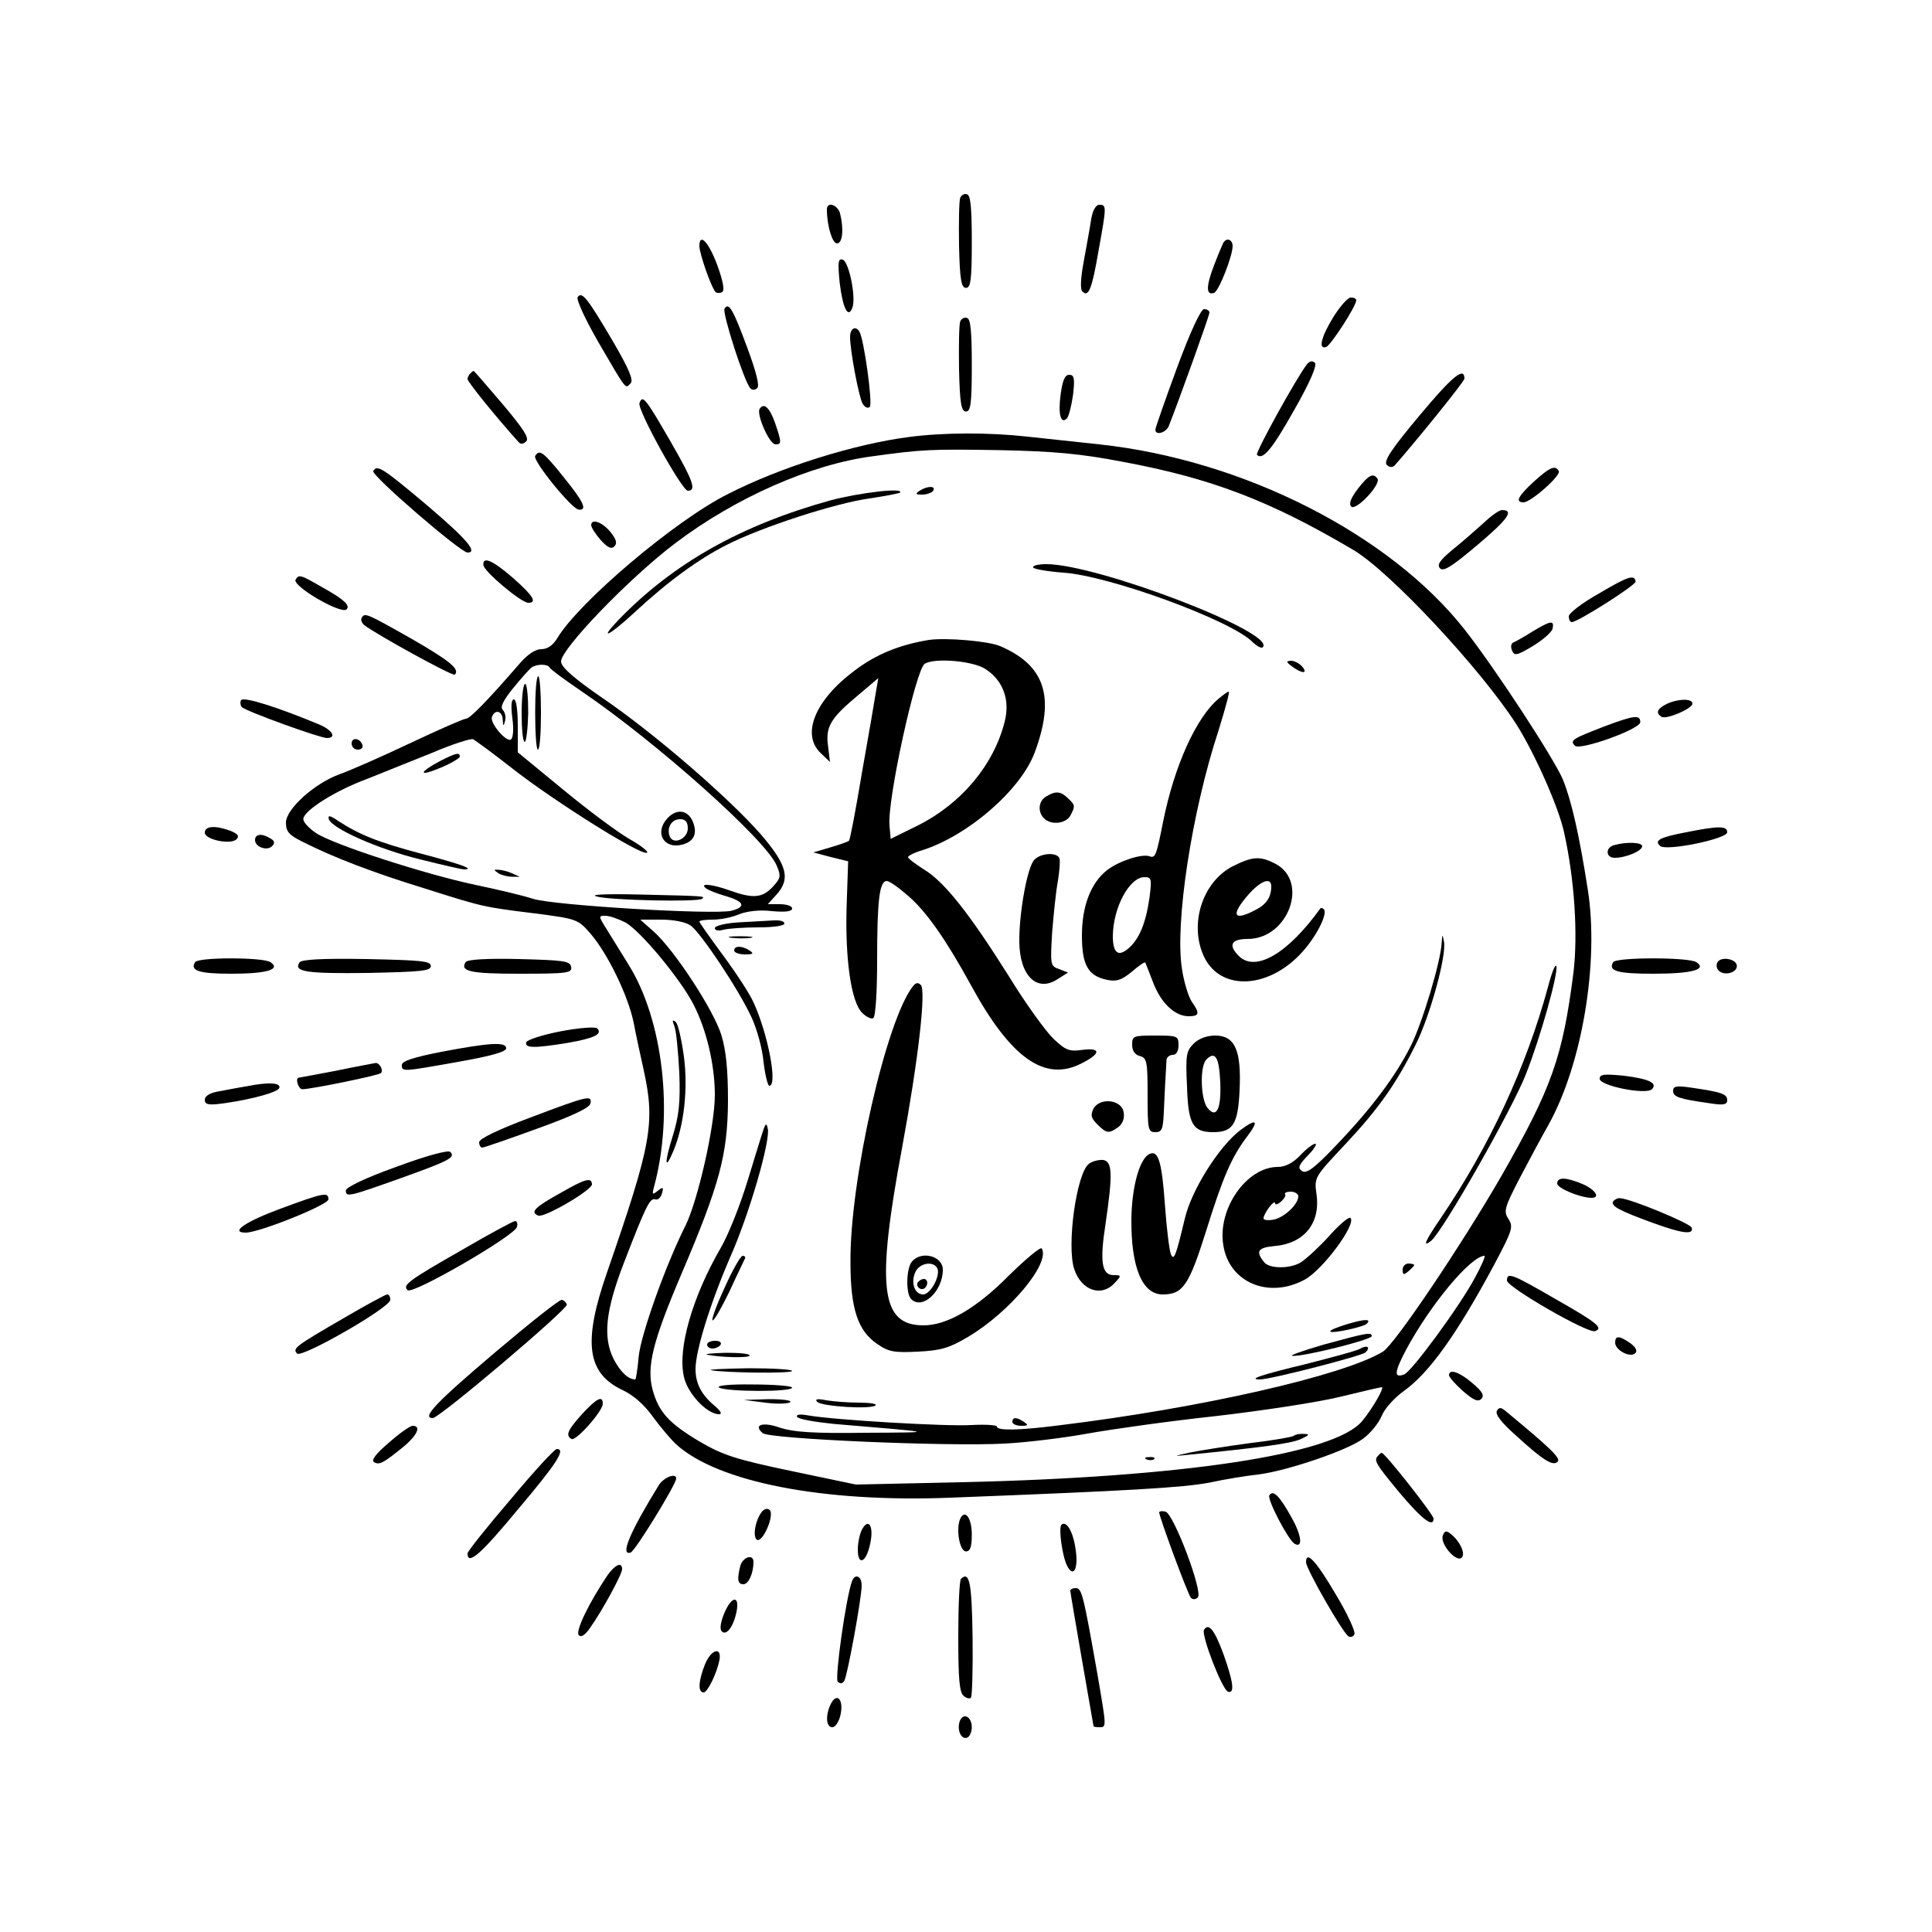 <?xml version="1.0" standalone="no"?>
<!DOCTYPE svg PUBLIC "-//W3C//DTD SVG 20010904//EN"
 "http://www.w3.org/TR/2001/REC-SVG-20010904/DTD/svg10.dtd">
<svg version="1.0" xmlns="http://www.w3.org/2000/svg"
 width="500pt" height="500pt" viewBox="0 0 500 500"
 preserveAspectRatio="xMidYMid meet">

<g transform="translate(0,500) scale(0.1,-0.1)"
fill="#000000" stroke="none">
<path d="M2485 4488 c-3 -8 -4 -63 -3 -124 2 -89 6 -109 18 -109 12 0 15 20
15 119 0 87 -3 120 -12 123 -7 3 -15 -2 -18 -9z"/>
<path d="M2140 4458 c0 -42 14 -88 26 -88 15 0 18 38 8 78 -7 23 -34 31 -34
10z"/>
<path d="M2824 4433 c-3 -21 -12 -69 -19 -108 -8 -42 -10 -74 -4 -79 16 -17
25 6 42 105 21 116 21 119 2 119 -9 0 -17 -14 -21 -37z"/>
<path d="M1810 4363 c0 -19 31 -108 42 -119 4 -3 11 -3 17 0 7 4 2 29 -12 68
-22 60 -47 88 -47 51z"/>
<path d="M3166 4372 c-2 -4 -14 -32 -25 -61 -20 -53 -20 -76 1 -69 12 4 48 95
48 121 0 17 -15 23 -24 9z"/>
<path d="M2173 4269 c8 -67 22 -95 33 -65 10 26 -9 119 -25 124 -12 4 -13 -7
-8 -59z"/>
<path d="M1495 4231 c-4 -7 21 -60 55 -119 74 -127 68 -118 82 -104 8 8 -4 37
-46 109 -66 112 -80 130 -91 114z"/>
<path d="M3451 4180 c-32 -52 -40 -85 -19 -78 12 4 78 106 78 121 0 4 -6 7
-14 7 -8 0 -28 -23 -45 -50z"/>
<path d="M1875 4201 c-6 -11 50 -187 67 -206 5 -5 12 -5 18 1 6 6 -3 42 -26
104 -37 100 -48 119 -59 101z"/>
<path d="M3046 4048 c-31 -84 -56 -156 -56 -160 0 -16 28 -8 35 10 25 63 105
285 105 293 0 5 -6 9 -14 9 -8 0 -35 -57 -70 -152z"/>
<path d="M2485 4168 c-3 -8 -4 -63 -3 -124 2 -89 6 -109 18 -109 12 0 15 20
15 119 0 87 -3 120 -12 123 -7 3 -15 -2 -18 -9z"/>
<path d="M2200 4128 c0 -35 22 -152 32 -172 6 -10 14 -14 19 -9 8 8 -15 176
-27 195 -10 16 -24 8 -24 -14z"/>
<path d="M3383 4058 c-27 -34 -135 -230 -130 -235 15 -15 39 14 97 117 41 72
59 115 53 121 -6 6 -13 5 -20 -3z"/>
<path d="M1217 4033 c-4 -3 -7 -10 -7 -14 0 -7 70 -94 132 -163 5 -6 12 -6 20
2 8 8 -7 32 -62 97 -40 47 -73 85 -74 85 -2 0 -6 -3 -9 -7z"/>
<path d="M3674 3925 c-73 -87 -94 -119 -85 -128 7 -7 14 -7 20 -2 54 61 181
218 181 225 0 32 -31 7 -116 -95z"/>
<path d="M2745 3980 c-7 -51 0 -79 16 -63 5 5 12 33 16 61 5 43 3 52 -10 52
-11 0 -17 -14 -22 -50z"/>
<path d="M1655 3957 c-7 -16 110 -227 125 -227 23 0 14 25 -41 121 -69 120
-76 128 -84 106z"/>
<path d="M1966 3942 c-9 -14 25 -92 41 -92 16 0 16 5 -1 55 -14 40 -29 54 -40
37z"/>
<path d="M2352 3869 c-140 -18 -332 -78 -467 -147 -137 -68 -388 -281 -443
-374 -11 -18 -25 -28 -41 -28 -15 0 -35 -13 -55 -36 -85 -98 -130 -144 -140
-144 -6 0 -72 -29 -146 -64 -74 -35 -156 -71 -182 -80 -65 -24 -138 -90 -138
-125 0 -23 8 -32 42 -49 81 -41 183 -80 313 -120 158 -50 154 -49 290 -66 108
-14 111 -15 143 -52 45 -52 98 -162 112 -231 6 -32 18 -87 26 -123 30 -137 20
-191 -95 -523 -63 -181 -52 -260 39 -304 29 -13 58 -39 80 -70 19 -26 46 -58
60 -71 108 -98 381 -151 710 -138 465 18 601 26 670 39 41 9 98 18 126 21 74
9 233 63 272 93 19 14 40 40 48 59 7 18 33 47 57 64 66 47 138 148 235 329 46
87 49 96 36 116 -13 20 -11 29 29 106 24 46 58 109 75 139 87 157 131 421 101
609 -22 141 -42 228 -64 283 -22 53 -174 286 -254 388 -194 247 -573 440 -946
480 -55 6 -139 15 -186 20 -98 11 -217 11 -307 -1z m553 -64 c231 -43 382
-101 597 -228 95 -56 330 -308 422 -451 47 -74 110 -215 124 -281 27 -122 36
-263 24 -363 -28 -218 -56 -297 -185 -523 -103 -179 -278 -439 -308 -457 -102
-62 -470 -146 -840 -191 -102 -13 -159 -14 -159 -3 0 4 -29 6 -66 4 -64 -4
-355 13 -423 25 -21 4 -32 2 -28 -4 4 -6 46 -13 94 -18 274 -23 270 -22 82
-23 -136 -2 -186 2 -220 13 -44 16 -71 8 -45 -14 18 -15 478 -35 626 -27 58 3
155 15 215 26 61 11 209 32 330 45 121 14 266 36 323 50 57 14 105 25 108 25
8 0 -25 -57 -51 -88 -72 -86 -463 -145 -1037 -158 l-273 -6 -167 35 c-143 30
-177 41 -237 76 -79 47 -106 76 -122 134 -16 60 0 125 75 301 98 230 119 307
120 446 0 83 -5 131 -17 171 -20 65 -121 219 -174 267 l-36 32 54 0 c32 0 63
-6 76 -15 27 -19 126 -168 158 -238 14 -30 28 -81 31 -115 4 -34 11 -62 15
-62 22 0 -3 132 -40 214 -10 23 -46 78 -80 124 -33 45 -61 84 -61 87 0 3 16 5
35 5 20 0 50 6 68 14 21 8 53 12 85 8 35 -3 52 -1 52 7 0 6 -14 11 -32 11
l-31 0 21 23 c39 42 30 78 -41 160 -84 95 -276 261 -407 350 -74 51 -106 79
-108 94 -4 30 178 219 298 309 154 116 348 202 507 223 130 18 151 19 333 16
137 -3 206 -9 315 -30z m-1483 -532 c2 -5 39 -32 83 -62 193 -131 478 -385
505 -451 12 -28 10 -33 -10 -55 -27 -29 -51 -31 -110 -10 -47 17 -80 20 -64 7
5 -5 28 -14 52 -21 48 -14 54 -28 15 -38 -45 -11 -463 14 -514 31 -24 8 -91
24 -149 36 -132 28 -369 105 -412 134 -18 12 -33 28 -33 36 0 22 83 74 167
105 40 16 115 46 167 67 51 22 99 37 105 35 6 -3 54 -38 106 -79 107 -83 326
-221 344 -215 6 2 -14 18 -44 35 -30 17 -108 75 -172 128 l-118 97 0 69 c0 40
-4 68 -10 68 -7 0 -8 -18 -4 -49 4 -29 2 -51 -4 -55 -12 -7 -54 42 -49 58 7
21 27 17 28 -6 1 -18 2 -19 6 -4 3 10 0 23 -6 29 -7 7 1 24 27 56 20 25 42 49
47 53 13 10 42 10 47 1z m196 -660 c39 -21 144 -148 177 -213 34 -66 55 -157
55 -234 0 -80 -44 -273 -76 -338 -50 -99 -115 -280 -121 -338 -3 -33 -7 -60
-9 -60 -18 0 -39 20 -56 53 -28 56 -21 125 26 247 57 148 68 171 82 166 6 -2
14 4 17 15 5 17 3 18 -11 7 -14 -11 -15 -10 -9 12 51 189 23 430 -66 573 -23
37 -50 81 -60 97 -18 29 -18 30 0 30 10 0 33 -8 51 -17z m2199 -920 c-39 -73
-163 -242 -183 -250 -27 -10 -26 5 5 64 63 117 167 242 203 243 3 0 -8 -26
-25 -57z"/>
<path d="M2380 3730 c-12 -8 -11 -10 7 -10 12 0 25 5 28 10 8 13 -15 13 -35 0z"/>
<path d="M2149 3705 c-231 -64 -407 -163 -548 -309 -53 -55 -26 -43 40 18 87
81 167 139 238 175 89 46 283 109 371 121 40 6 76 13 79 15 13 14 -105 0 -180
-20z"/>
<path d="M2674 3531 c3 -4 38 -10 78 -13 119 -8 433 -123 489 -179 11 -11 24
-18 27 -14 37 37 -428 215 -560 215 -22 0 -37 -4 -34 -9z"/>
<path d="M2405 3344 c-75 -12 -138 -37 -194 -80 -102 -76 -138 -165 -87 -213
l24 -23 -5 41 c-7 50 6 72 78 132 l52 44 -6 -35 c-3 -19 -19 -113 -36 -208
-16 -96 -31 -176 -34 -178 -2 -2 -24 -10 -48 -17 l-44 -13 45 -12 45 -11 -4
-118 c-4 -137 12 -246 40 -274 11 -11 24 -17 29 -14 6 4 10 68 10 149 0 157 6
206 25 206 7 0 32 -18 57 -40 46 -40 97 -113 161 -230 103 -189 191 -251 286
-202 50 25 51 41 3 35 -35 -5 -44 -1 -75 28 -20 19 -73 92 -117 164 -102 162
-166 243 -219 275 -22 14 -41 28 -41 32 0 3 17 12 38 18 118 38 254 156 290
253 53 143 27 225 -90 275 -31 13 -138 22 -183 16z m143 -74 c47 -29 67 -80
52 -138 -28 -111 -111 -211 -224 -268 l-71 -35 -3 35 c-6 66 68 403 91 418 25
16 121 8 155 -12z"/>
<path d="M3344 3275 c26 -19 42 -19 26 0 -7 8 -20 15 -29 15 -13 -1 -13 -3 3
-15z"/>
<path d="M3154 3192 c-58 -48 -115 -174 -144 -319 -17 -86 -20 -95 -35 -89
-20 7 -79 -12 -110 -36 -42 -33 -65 -93 -65 -169 0 -77 16 -105 66 -115 24 -5
37 0 63 21 17 15 33 26 35 24 1 -2 10 -25 20 -51 20 -53 56 -88 92 -88 28 0
30 7 8 38 -8 12 -20 50 -25 84 -19 117 25 407 95 619 17 55 29 99 26 99 -3 0
-14 -8 -26 -18z m-179 -514 c-9 -65 -26 -107 -53 -131 -28 -25 -42 -14 -42 31
1 74 43 152 82 152 18 0 19 -5 13 -52z"/>
<path d="M2708 2939 c-21 -12 -23 -40 -6 -57 18 -18 56 -14 68 7 13 25 13 27
-6 45 -18 18 -32 20 -56 5z"/>
<path d="M2677 2775 c-18 -17 -40 -138 -39 -213 1 -88 46 -131 99 -96 l27 17
-23 9 c-23 8 -23 11 -18 96 4 48 10 108 15 133 4 25 6 51 4 57 -5 17 -48 15
-65 -3z"/>
<path d="M3190 2758 c-79 -41 -113 -151 -74 -234 43 -90 168 -84 255 13 36 40
66 99 55 110 -3 3 -7 4 -9 2 -84 -117 -168 -166 -211 -123 -28 28 -20 44 23
44 105 0 160 149 71 195 -39 20 -58 19 -110 -7z m100 -52 c0 -28 -13 -47 -41
-61 -57 -30 -65 -14 -18 40 32 36 59 46 59 21z"/>
<path d="M1913 2613 c-36 -2 -63 -9 -63 -15 0 -6 9 -8 23 -4 12 3 52 6 90 6
38 0 67 4 67 10 0 6 -12 9 -27 8 -16 -1 -56 -3 -90 -5z"/>
<path d="M1893 2573 c15 -2 37 -2 50 0 12 2 0 4 -28 4 -27 0 -38 -2 -22 -4z"/>
<path d="M3731 2560 c-2 -48 -51 -210 -80 -267 -39 -78 -102 -162 -192 -256
-57 -60 -77 -75 -89 -68 -12 8 -10 15 15 41 16 16 24 30 19 30 -6 0 -23 -13
-39 -30 -19 -20 -39 -30 -58 -30 -81 0 -157 -109 -141 -203 15 -96 117 -139
210 -89 47 25 135 144 119 160 -4 4 -30 -18 -58 -50 -29 -31 -62 -61 -74 -67
-29 -15 -78 -14 -91 2 -23 28 -17 38 24 42 79 6 122 59 111 135 -6 43 -5 44
74 128 88 94 132 157 183 259 37 74 80 230 73 266 -4 21 -4 20 -6 -3z m-371
-656 c0 -20 -34 -53 -62 -60 -16 -3 -28 -2 -28 3 0 12 29 51 30 39 0 -5 7 -3
15 4 8 7 13 15 11 19 -3 4 4 7 15 7 10 0 19 -6 19 -12z"/>
<path d="M1900 2540 c0 -5 12 -10 28 -10 21 0 24 2 12 10 -20 13 -40 13 -40 0z"/>
<path d="M4006 2445 c-56 -206 -151 -411 -277 -597 -41 -60 -49 -78 -25 -59
31 26 211 343 245 431 38 96 83 258 79 279 -2 9 -12 -15 -22 -54z"/>
<path d="M2363 2448 c-69 -86 -164 -503 -162 -715 0 -120 19 -177 69 -211 30
-21 45 -23 106 -20 59 3 80 9 129 38 108 64 214 191 191 229 -3 5 -41 -27 -85
-70 -84 -85 -160 -129 -221 -129 -111 0 -123 98 -55 462 42 228 62 405 48 419
-7 7 -13 6 -20 -3z"/>
<path d="M2930 2296 c0 -15 7 -26 20 -29 18 -5 20 -14 20 -101 0 -89 1 -96 20
-96 17 0 20 7 22 53 2 45 4 87 7 135 1 6 8 12 16 12 9 0 15 9 15 25 0 24 -3
25 -60 25 -57 0 -60 -1 -60 -24z"/>
<path d="M3089 2299 c-19 -19 -21 -30 -17 -111 3 -98 15 -118 68 -118 51 0 64
21 68 108 5 104 -12 142 -63 142 -22 0 -43 -8 -56 -21z m69 -99 c3 -71 -10
-97 -34 -66 -17 24 -19 107 -2 124 23 23 33 6 36 -58z"/>
<path d="M2830 2131 c-8 -17 -7 -24 10 -41 24 -24 30 -24 54 -7 11 8 17 23 14
38 -4 33 -61 40 -78 10z"/>
<path d="M3211 2076 c-55 -41 -128 -156 -145 -231 -23 -96 -28 -110 -36 -90
-4 11 -11 67 -15 125 -8 112 -17 143 -39 134 -26 -10 -47 -84 -48 -169 -1
-125 28 -195 81 -195 52 0 68 23 112 163 44 141 66 192 106 245 32 42 26 49
-16 18z"/>
<path d="M1977 2080 c-3 -8 -22 -69 -42 -135 -20 -66 -52 -145 -70 -175 -73
-126 -112 -261 -95 -333 9 -43 59 -96 90 -97 10 0 6 8 -12 23 -33 28 -48 57
-48 94 0 47 38 170 90 290 50 113 104 301 97 332 -3 14 -5 14 -10 1z"/>
<path d="M2818 1988 c-32 -24 -58 -212 -38 -272 18 -56 71 -74 105 -36 18 19
17 20 -3 20 -31 0 -36 35 -21 132 19 129 18 162 -6 166 -11 1 -28 -3 -37 -10z"/>
<path d="M1876 1669 c-21 -45 -35 -83 -32 -86 3 -3 22 30 43 73 20 44 39 82
41 87 2 4 -1 7 -6 7 -5 0 -26 -36 -46 -81z"/>
<path d="M2360 1735 c-15 -18 -16 -83 -2 -97 29 -29 82 20 82 76 0 36 -56 50
-80 21z m65 -16 c11 -17 -16 -69 -36 -69 -23 0 -33 33 -19 60 11 21 44 27 55
9z"/>
<path d="M2375 1681 c-6 -11 9 -23 19 -14 9 9 7 23 -3 23 -6 0 -12 -4 -16 -9z"/>
<path d="M3630 1714 c0 -14 3 -14 15 -4 8 7 15 14 15 16 0 2 -7 4 -15 4 -8 0
-15 -7 -15 -16z"/>
<path d="M3486 1573 c-26 -8 -46 -16 -43 -19 5 -6 86 12 94 20 13 13 -4 13
-51 -1z"/>
<path d="M3425 1520 c-55 -16 -91 -29 -80 -29 30 -2 205 42 205 51 0 11 -12 9
-125 -22z"/>
<path d="M1830 1520 c0 -5 6 -10 14 -10 8 0 18 5 21 10 3 6 -3 10 -14 10 -12
0 -21 -4 -21 -10z"/>
<path d="M3519 1509 c-9 -5 -72 -22 -139 -39 -116 -28 -152 -40 -119 -40 27 0
264 61 273 70 14 14 4 20 -15 9z"/>
<path d="M1830 1494 c34 -7 110 -9 110 -2 0 5 -28 7 -62 7 -35 -1 -56 -3 -48
-5z"/>
<path d="M1840 1454 c35 -7 210 -9 210 -2 0 4 -51 7 -112 7 -62 -1 -106 -3
-98 -5z"/>
<path d="M1861 1409 c18 -11 189 -12 189 0 0 4 -46 8 -101 8 -62 1 -96 -3 -88
-8z"/>
<path d="M1980 1370 c30 -4 59 -3 65 1 5 5 -19 8 -55 8 l-65 -2 55 -7z"/>
<path d="M2115 1372 c12 -12 140 -20 151 -9 4 4 -15 7 -43 7 -28 0 -66 3 -84
6 -24 5 -31 3 -24 -4z"/>
<path d="M2620 1320 c0 -5 10 -10 23 -10 18 0 19 2 7 10 -19 13 -30 13 -30 0z"/>
<path d="M3348 1284 c-4 -3 -55 -12 -115 -19 -59 -8 -128 -19 -153 -24 -45
-10 -45 -10 -5 -6 190 19 264 29 290 40 24 11 26 14 9 14 -11 1 -23 -2 -26 -5z"/>
<path d="M2968 1223 c7 -3 16 -2 19 1 4 3 -2 6 -13 5 -11 0 -14 -3 -6 -6z"/>
<path d="M1385 3155 c0 -52 3 -95 7 -95 5 0 8 43 8 95 0 52 -3 95 -7 95 -5 0
-8 -43 -8 -95z"/>
<path d="M1350 3155 c0 -41 3 -75 8 -75 4 0 8 34 9 75 0 41 -3 75 -8 75 -5 0
-9 -34 -9 -75z"/>
<path d="M1138 3030 c-56 -30 -55 -41 2 -17 27 11 50 25 50 29 0 12 -11 9 -52
-12z"/>
<path d="M1727 2882 c-34 -37 -9 -80 38 -68 32 8 41 30 27 62 -14 29 -42 31
-65 6z m53 -26 c0 -27 -38 -44 -47 -20 -8 22 5 44 27 44 14 0 20 -7 20 -24z"/>
<path d="M851 2880 c8 -24 126 -77 236 -104 56 -14 108 -26 114 -26 29 0 -6
13 -112 41 -113 30 -159 49 -213 84 -22 15 -28 16 -25 5z"/>
<path d="M1290 2740 c8 -5 24 -9 35 -9 l20 0 -20 9 c-11 5 -27 9 -35 9 -13 1
-13 0 0 -9z"/>
<path d="M1544 2680 c33 -10 264 -15 273 -6 8 7 10 7 -162 11 -89 2 -130 0
-111 -5z"/>
<path d="M1745 2345 c5 -11 10 -65 13 -120 3 -80 -1 -113 -17 -165 -22 -70
-21 -93 2 -38 27 65 38 159 27 243 -6 44 -15 84 -21 90 -9 7 -10 5 -4 -10z"/>
<path d="M1385 3820 c-7 -12 95 -138 113 -139 23 -2 12 21 -40 85 -52 65 -62
72 -73 54z"/>
<path d="M966 3781 c-7 -10 226 -211 244 -211 28 0 -3 36 -108 125 -113 95
-126 103 -136 86z"/>
<path d="M3970 3754 c-41 -38 -50 -54 -27 -54 19 0 98 70 91 81 -9 16 -23 10
-64 -27z"/>
<path d="M3514 3735 c-18 -24 -24 -39 -17 -46 12 -12 77 57 68 72 -11 16 -23
10 -51 -26z"/>
<path d="M3840 3647 c-19 -17 -55 -49 -80 -69 -34 -28 -42 -40 -33 -49 9 -9
32 6 97 61 78 66 96 90 63 90 -7 0 -28 -15 -47 -33z"/>
<path d="M1530 3641 c0 -6 11 -23 24 -38 18 -20 28 -25 36 -17 8 8 5 18 -10
37 -21 26 -50 36 -50 18z"/>
<path d="M1251 3538 c0 -16 98 -98 116 -98 24 0 13 18 -39 64 -53 46 -79 57
-77 34z"/>
<path d="M765 3500 c-10 -16 118 -91 132 -77 10 10 -7 26 -61 56 -59 34 -62
35 -71 21z"/>
<path d="M4138 3464 c-43 -24 -78 -51 -78 -59 0 -8 3 -15 8 -15 15 0 165 95
165 105 -3 19 -19 14 -95 -31z"/>
<path d="M936 3401 c-3 -5 0 -13 7 -19 31 -24 229 -133 234 -128 14 14 -13 36
-114 94 -115 65 -119 67 -127 53z"/>
<path d="M3965 3365 c-22 -14 -44 -26 -49 -28 -5 -2 -7 -11 -3 -20 6 -15 12
-14 54 11 26 16 49 36 51 45 5 23 -5 21 -53 -8z"/>
<path d="M624 3188 c-3 -5 -2 -14 2 -18 11 -11 202 -80 220 -80 26 0 14 21
-20 35 -105 44 -196 73 -202 63z"/>
<path d="M4313 3178 c-24 -12 -29 -23 -13 -33 12 -8 80 21 80 34 0 14 -38 13
-67 -1z"/>
<path d="M4152 3120 c-83 -32 -90 -36 -76 -50 13 -13 169 43 169 61 0 20 -16
18 -93 -11z"/>
<path d="M910 3076 c0 -9 7 -16 16 -16 9 0 14 5 12 12 -6 18 -28 21 -28 4z"/>
<path d="M530 2845 c0 -18 67 -32 82 -17 8 8 4 14 -16 22 -38 14 -66 13 -66
-5z"/>
<path d="M4363 2846 c-68 -13 -82 -21 -67 -35 14 -15 174 18 174 35 0 17 -22
17 -107 0z"/>
<path d="M660 2826 c0 -18 31 -29 44 -16 8 8 7 14 -4 20 -22 14 -40 12 -40 -4z"/>
<path d="M4178 2813 c-24 -6 -23 -33 1 -33 29 0 71 18 71 30 0 10 -39 12 -72
3z"/>
<path d="M505 2510 c-14 -22 10 -30 93 -30 92 0 130 11 102 30 -20 13 -187 13
-195 0z"/>
<path d="M775 2509 c-16 -24 18 -29 176 -27 138 3 164 5 164 18 0 13 -26 15
-167 18 -114 2 -169 -1 -173 -9z"/>
<path d="M1205 2510 c-15 -24 12 -30 141 -30 124 0 135 2 132 18 -3 15 -19 17
-135 20 -82 2 -134 -1 -138 -8z"/>
<path d="M4175 2510 c-14 -23 11 -30 103 -30 101 0 141 11 112 30 -20 13 -207
13 -215 0z"/>
<path d="M4445 2510 c-4 -7 -3 -16 3 -22 14 -14 47 -6 47 12 0 18 -40 26 -50
10z"/>
<path d="M1451 2331 c-47 -9 -86 -22 -89 -28 -5 -16 21 -16 107 -2 69 12 92
23 76 38 -6 4 -47 1 -94 -8z"/>
<path d="M1143 2278 c-72 -14 -103 -24 -103 -34 0 -18 0 -18 146 8 85 15 124
26 124 35 0 17 -41 15 -167 -9z"/>
<path d="M870 2229 c-52 -10 -96 -18 -97 -18 -10 -2 0 -31 10 -30 26 1 198 36
203 42 7 7 -4 27 -14 26 -4 -1 -50 -9 -102 -20z"/>
<path d="M4140 2208 c0 -18 119 -42 135 -27 16 16 -8 27 -72 35 -52 5 -63 4
-63 -8z"/>
<path d="M640 2189 c-25 -4 -60 -11 -77 -14 -21 -4 -33 -12 -33 -21 0 -13 9
-15 52 -9 75 11 139 29 141 40 3 13 -28 15 -83 4z"/>
<path d="M4330 2177 c0 -16 16 -21 93 -32 38 -6 47 -4 47 8 0 16 -16 21 -92
32 -39 6 -48 4 -48 -8z"/>
<path d="M1373 2108 c-83 -31 -133 -55 -133 -64 0 -8 4 -14 8 -14 4 0 68 22
142 49 89 32 136 54 138 65 5 23 -7 20 -155 -36z"/>
<path d="M1025 1980 c-81 -29 -130 -53 -130 -61 0 -18 8 -16 145 33 123 44
140 53 125 67 -6 5 -62 -10 -140 -39z"/>
<path d="M1453 1914 c-69 -38 -82 -51 -60 -60 16 -6 139 66 139 81 -1 19 -18
14 -79 -21z"/>
<path d="M4030 1937 c0 -12 60 -37 89 -37 24 0 9 22 -24 36 -43 18 -65 18 -65
1z"/>
<path d="M726 1872 c-92 -34 -132 -62 -90 -62 35 0 214 72 214 86 0 20 -13 17
-124 -24z"/>
<path d="M4175 1891 c-7 -12 15 -24 103 -56 77 -28 106 -31 100 -12 -4 11
-158 75 -185 76 -6 1 -14 -3 -18 -8z"/>
<path d="M1197 1766 c-142 -81 -156 -92 -142 -105 13 -12 279 142 283 164 2 8
0 15 -5 15 -4 0 -66 -33 -136 -74z"/>
<path d="M3900 1686 c0 -17 210 -138 228 -131 22 8 7 21 -104 84 -112 65 -124
69 -124 47z"/>
<path d="M890 1589 c-126 -73 -134 -79 -121 -92 12 -12 241 119 241 139 0 8
-3 14 -8 14 -4 0 -54 -27 -112 -61z"/>
<path d="M1280 1499 c-152 -129 -190 -169 -160 -169 17 0 351 283 347 294 -2
5 -7 11 -13 12 -5 2 -83 -60 -174 -137z"/>
<path d="M4180 1525 c0 -19 39 -40 52 -27 6 6 2 15 -13 26 -29 20 -39 20 -39
1z"/>
<path d="M3750 1441 c0 -5 16 -23 36 -41 28 -24 39 -29 48 -20 8 9 2 19 -24
41 -34 29 -60 37 -60 20z"/>
<path d="M1506 1340 c-37 -41 -43 -55 -27 -64 11 -7 81 72 81 91 0 23 -16 14
-54 -27z"/>
<path d="M3874 1349 c-5 -9 11 -30 47 -62 73 -67 98 -82 110 -70 9 9 -16 33
-133 130 -13 11 -18 12 -24 2z"/>
<path d="M1006 1266 c-33 -28 -46 -45 -38 -50 14 -8 23 -3 74 38 38 31 49 56
26 56 -7 0 -35 -20 -62 -44z"/>
<path d="M1321 1119 c-61 -71 -111 -134 -111 -139 0 -32 33 -4 129 112 103
122 126 158 102 158 -6 0 -60 -59 -120 -131z"/>
<path d="M3567 1233 c-13 -12 -7 -21 54 -95 59 -70 89 -93 89 -68 0 10 -126
170 -134 170 -2 0 -6 -3 -9 -7z"/>
<path d="M1706 1158 c-76 -123 -102 -185 -74 -176 12 4 116 174 118 191 1 16
-30 5 -44 -15z"/>
<path d="M3285 1130 c-6 -10 48 -114 65 -125 22 -13 19 20 -6 65 -32 58 -49
76 -59 60z"/>
<path d="M1972 1088 c-17 -21 -25 -65 -13 -73 15 -8 46 64 33 77 -5 5 -13 4
-20 -4z"/>
<path d="M3000 1086 c0 -12 74 -212 82 -221 5 -5 12 -5 18 1 14 14 -63 218
-84 222 -9 2 -16 1 -16 -2z"/>
<path d="M2484 1067 c-10 -28 0 -82 16 -82 11 0 15 12 15 44 0 44 -19 68 -31
38z"/>
<path d="M2231 1042 c-6 -11 -11 -35 -11 -52 0 -44 22 -34 32 15 10 45 -4 68
-21 37z"/>
<path d="M2747 1054 c-8 -8 2 -82 15 -107 16 -31 29 -7 22 41 -6 47 -24 78
-37 66z"/>
<path d="M3734 1026 c-8 -21 35 -71 49 -57 10 10 -4 41 -27 60 -13 11 -17 10
-22 -3z"/>
<path d="M1916 948 c-9 -36 -7 -48 8 -48 13 0 26 28 26 58 0 21 -27 13 -34
-10z"/>
<path d="M3380 957 c0 -17 95 -183 110 -192 5 -3 12 -1 15 5 4 6 -17 52 -47
102 -51 87 -78 117 -78 85z"/>
<path d="M1572 923 c-47 -70 -84 -145 -74 -155 6 -6 16 0 29 19 32 45 83 139
83 152 0 20 -18 12 -38 -16z"/>
<path d="M2205 908 c-16 -44 -45 -252 -37 -260 6 -6 12 -6 17 2 8 13 45 214
45 247 0 24 -17 32 -25 11z"/>
<path d="M2487 914 c-4 -4 -7 -71 -7 -149 0 -111 3 -145 14 -154 8 -7 17 -8
19 -4 3 5 5 76 4 158 -2 139 -8 170 -30 149z"/>
<path d="M2770 883 c0 -5 14 -84 30 -178 16 -93 30 -171 30 -172 0 -2 7 -3 15
-3 19 0 19 -2 -5 138 -36 203 -40 222 -56 222 -8 0 -14 -3 -14 -7z"/>
<path d="M1874 824 c-9 -22 -12 -40 -6 -46 12 -12 30 12 38 50 9 45 -13 42
-32 -4z"/>
<path d="M3116 782 c-8 -13 47 -155 62 -160 18 -6 14 25 -12 98 -23 62 -38 81
-50 62z"/>
<path d="M1825 694 c-17 -42 -20 -74 -4 -74 10 0 34 49 41 84 6 35 -21 28 -37
-10z"/>
<path d="M2151 592 c-15 -29 -14 -62 3 -62 8 0 17 14 21 31 9 39 -8 60 -24 31z"/>
<path d="M2484 546 c-8 -22 3 -49 19 -43 6 2 12 14 12 27 0 27 -22 39 -31 16z"/>
</g>
</svg>
